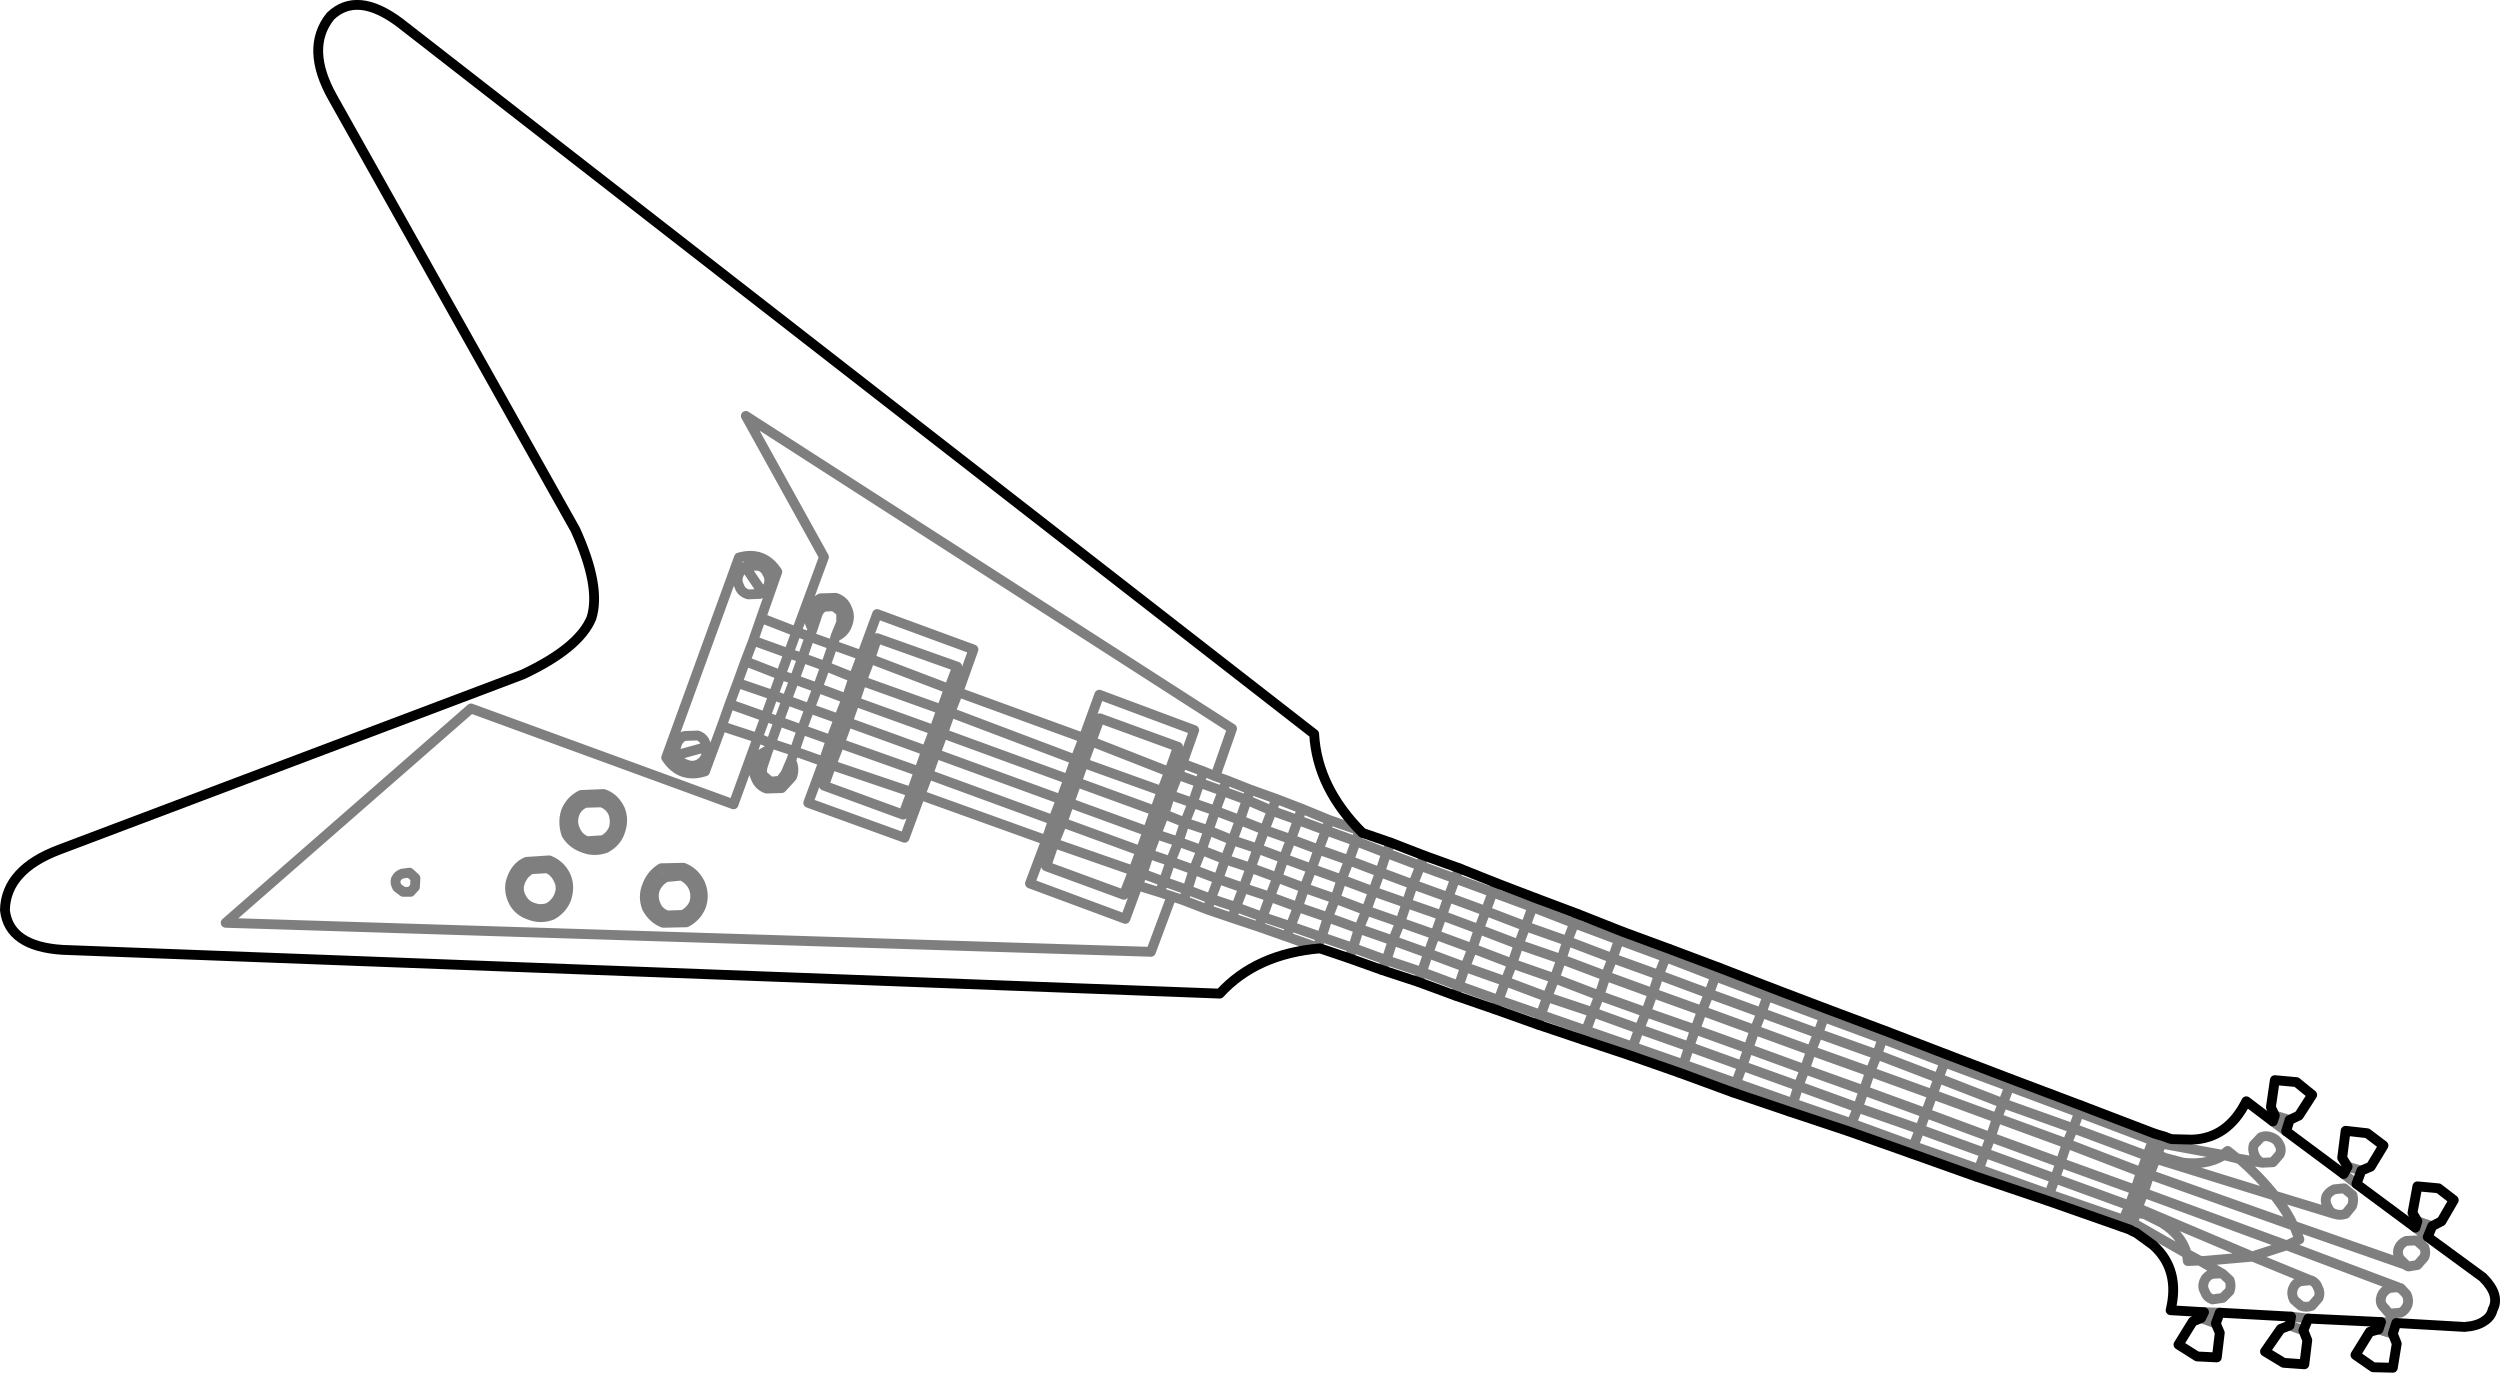 <?xml version="1.0" encoding="UTF-8" standalone="no"?>
<svg xmlns:xlink="http://www.w3.org/1999/xlink" height="139.6px" width="254.25px" xmlns="http://www.w3.org/2000/svg">
  <g transform="matrix(1.0, 0.0, 0.0, 1.0, -243.8, -275.2)">
    <path d="M329.35 337.45 L328.6 336.85 327.65 336.9 Q327.15 337.1 326.95 337.65 L326.45 339.15 326.15 339.95 328.5 340.8 328.8 339.85 329.35 338.5 329.35 337.45 M326.45 339.15 L326.25 338.8 Q325.95 338.05 326.2 337.25 326.5 336.45 327.25 336.05 L328.8 336.0 Q329.65 336.3 329.95 337.1 330.3 337.85 330.0 338.65 329.75 339.45 329.0 339.85 L328.8 339.85 M328.5 340.8 L331.45 341.85 333.0 337.65 342.8 341.25 341.25 345.6 354.0 350.25 355.6 345.85 365.25 349.45 364.05 352.85 366.2 353.65 367.4 354.15 369.1 349.3 319.65 317.5 327.6 331.85 324.8 339.45 326.15 339.95 325.4 342.1 327.75 342.95 328.5 340.8 M324.0 341.65 L323.2 343.85 324.6 344.3 325.4 342.1 324.0 341.65 320.4 340.35 319.6 342.45 323.2 343.85 322.45 345.9 323.8 346.4 324.6 344.3 326.95 345.15 327.75 342.95 330.6 344.1 331.45 341.85 332.3 342.2 333.0 340.1 341.15 343.0 340.3 345.25 341.25 345.6 340.45 347.65 353.15 352.45 354.0 350.25 354.8 350.6 355.65 348.25 363.6 351.15 362.7 353.7 363.6 354.0 364.05 352.85 M330.6 344.1 L329.9 346.25 330.75 346.55 331.45 344.45 330.6 344.1 M331.45 344.45 L332.3 342.2 340.3 345.25 339.55 347.35 340.45 347.65 339.7 349.8 352.45 354.45 353.15 352.45 354.0 352.8 354.8 350.6 362.7 353.7 361.95 355.65 362.8 356.05 363.6 354.0 365.8 354.8 366.2 353.65 M326.95 345.15 L329.9 346.25 329.1 348.3 330.0 348.65 330.75 346.55 338.8 349.45 339.55 347.35 331.45 344.45 M324.0 341.65 L324.8 339.45 321.2 338.05 320.4 340.35 M362.2 358.0 L361.4 360.05 363.65 360.8 364.3 358.85 362.2 358.0 361.25 357.65 360.5 359.75 361.4 360.05 360.65 362.05 362.85 362.8 363.65 360.8 366.0 361.65 366.7 359.65 364.3 358.85 365.1 356.85 362.8 356.05 362.2 358.0 M361.95 355.65 L354.0 352.8 353.3 354.75 361.25 357.65 361.95 355.65 M350.9 358.6 L350.2 360.65 351.0 360.95 351.85 358.85 350.9 358.6 338.2 353.95 337.4 356.05 350.2 360.65 348.55 365.05 358.25 368.65 359.5 365.25 360.0 364.05 359.05 363.75 358.1 366.2 350.2 363.3 351.0 360.95 359.05 363.75 359.8 361.75 351.85 358.85 352.55 356.85 351.7 356.5 350.9 358.6 M352.55 356.85 L353.3 354.75 352.45 354.45 351.7 356.5 338.95 351.85 338.2 353.95 337.25 353.65 336.5 355.75 337.4 356.05 335.8 360.4 326.0 356.85 327.55 352.65 324.6 351.6 324.25 352.55 324.3 352.65 Q324.65 353.4 324.35 354.2 L323.3 355.35 321.75 355.4 Q320.95 355.1 320.65 354.3 320.3 353.55 320.55 352.8 320.85 352.05 321.6 351.65 L321.9 351.55 322.2 350.8 320.85 350.25 318.4 357.0 291.7 347.25 266.75 369.05 360.85 372.0 362.95 366.35 361.75 365.95 359.5 365.25 M359.8 361.75 L360.5 359.75 352.55 356.85 M360.0 364.05 L360.65 362.05 359.8 361.75 M362.15 364.85 L364.55 365.7 365.2 363.65 362.85 362.8 362.15 364.85 360.0 364.05 M362.95 366.35 L364.15 366.75 364.55 365.7 366.95 366.6 367.7 364.6 365.2 363.65 366.0 361.65 368.4 362.6 369.15 360.65 366.7 359.65 367.4 357.65 365.1 356.85 365.8 354.8 368.15 355.65 368.55 354.55 367.4 354.15 M361.75 365.95 L362.15 364.85 M338.95 351.85 L339.7 349.8 338.8 349.45 338.0 351.55 338.95 351.85 M336.5 355.75 L335.65 358.05 327.6 355.1 328.35 353.0 327.55 352.65 328.3 350.45 325.35 349.4 324.6 351.6 322.2 350.8 323.0 348.55 321.65 348.1 320.85 350.25 317.2 349.05 315.5 353.65 Q313.0 354.45 311.55 352.25 L318.95 331.9 Q321.45 331.2 322.85 333.35 L321.2 338.05 M338.0 351.55 L330.0 348.65 329.2 350.8 337.25 353.65 338.0 351.55 M328.3 350.45 L329.1 348.3 326.15 347.25 325.35 349.4 323.0 348.55 323.8 346.4 326.15 347.25 326.95 345.15 M328.35 353.0 L329.2 350.8 328.3 350.45 M336.5 355.75 L328.35 353.0 M392.2 363.5 L391.8 364.55 395.6 365.95 395.95 365.0 M388.6 362.2 L388.25 363.25 391.8 364.55 391.1 366.45 394.9 367.85 395.6 365.95 399.65 367.45 400.0 366.55 M382.35 359.9 L382.05 359.65 381.7 360.75 384.8 361.95 385.25 360.9 M384.8 361.95 L384.15 363.9 387.5 365.15 388.25 363.25 384.8 361.95 M386.2 369.0 L385.45 370.85 389.05 372.15 389.75 370.25 386.2 369.0 382.75 367.8 382.0 369.65 385.45 370.85 384.8 372.85 388.4 374.05 389.05 372.15 392.8 373.55 393.55 371.65 389.75 370.25 390.45 368.3 386.85 367.05 386.2 369.0 M390.45 368.3 L391.1 366.45 387.5 365.15 386.85 367.05 383.45 365.85 382.75 367.8 379.6 366.6 378.85 368.5 382.0 369.65 381.4 371.6 384.8 372.85 384.35 373.85 M393.55 371.65 L394.2 369.7 390.45 368.3 M394.9 367.85 L398.95 369.4 399.65 367.45 403.9 369.1 404.25 368.15 M398.95 369.4 L403.2 370.9 403.9 369.1 408.45 370.8 408.8 369.95 M394.2 369.7 L394.9 367.85 M376.2 357.45 L373.6 356.45 373.15 357.65 375.8 358.6 376.2 357.45 379.0 358.6 382.05 359.65 M367.4 357.65 L369.9 358.6 370.6 356.55 368.15 355.65 367.4 357.65 M373.6 356.45 L370.95 355.5 370.6 356.55 373.15 357.65 372.4 359.6 375.1 360.55 375.8 358.6 378.65 359.65 379.0 358.6 M370.95 355.5 L368.55 354.55 M368.4 362.6 L371.0 363.45 371.7 361.5 369.15 360.65 369.9 358.6 372.4 359.6 371.7 361.5 374.35 362.5 375.1 360.55 377.9 361.6 378.65 359.65 381.7 360.75 381.0 362.7 384.15 363.9 383.45 365.85 380.25 364.65 379.6 366.6 376.45 365.5 375.8 367.45 378.85 368.5 378.2 370.5 381.4 371.6 381.0 372.65 M371.0 363.45 L370.25 365.5 372.95 366.4 373.7 364.45 371.0 363.45 M373.7 364.45 L374.35 362.5 377.2 363.55 377.9 361.6 381.0 362.7 380.25 364.65 377.2 363.55 376.45 365.5 373.7 364.45 M367.7 364.6 L368.4 362.6 M369.1 368.55 L371.8 369.45 372.2 368.45 369.5 367.45 369.1 368.55 366.6 367.7 364.15 366.75 M366.95 366.6 L369.5 367.45 370.25 365.5 367.7 364.6 M366.6 367.7 L366.95 366.6 M372.2 368.45 L372.95 366.4 375.8 367.45 375.05 369.4 378.2 370.5 377.75 371.55 378.05 371.65 M375.05 369.4 L374.65 370.45 377.75 371.55 M375.05 369.4 L372.2 368.45 M371.8 369.45 L374.65 370.45 M401.15 376.6 L405.8 378.15 406.45 376.45 401.9 374.7 401.15 376.6 396.9 375.0 396.2 376.9 400.5 378.4 401.15 376.6 M402.6 372.75 L398.25 371.25 397.6 373.2 401.9 374.7 402.6 372.75 403.2 370.9 407.8 372.65 408.45 370.8 413.2 372.55 413.55 371.7 M397.6 373.2 L396.9 375.0 392.8 373.55 392.15 375.45 396.2 376.9 395.85 377.85 M400.2 379.4 L400.5 378.4 405.1 380.0 405.8 378.15 410.5 379.85 411.2 378.15 406.45 376.45 407.1 374.45 402.6 372.75 M391.8 376.45 L392.15 375.45 388.4 374.05 388.0 375.05 M393.55 371.65 L397.6 373.2 M398.25 371.25 L394.2 369.7 M398.95 369.4 L398.25 371.25 M423.9 375.65 L423.55 376.5 429.3 378.65 429.55 377.8 M413.2 372.55 L418.25 374.5 418.6 373.6 M417.6 376.25 L422.95 378.2 423.55 376.5 418.25 374.5 417.6 376.25 412.5 374.35 411.9 376.2 416.9 378.0 417.6 376.25 M411.9 376.2 L411.2 378.15 416.2 379.9 416.9 378.0 422.25 379.95 422.95 378.2 428.7 380.3 429.3 378.65 435.25 380.85 435.55 380.05 M410.5 379.85 L415.6 381.65 416.2 379.9 421.6 381.85 422.25 379.95 428.0 382.05 428.7 380.3 434.7 382.45 435.25 380.85 441.55 383.25 441.8 382.45 M421.0 383.6 L426.7 385.65 427.35 383.95 421.6 381.85 421.0 383.6 415.6 381.65 415.0 383.45 420.35 385.35 421.0 383.6 M407.8 372.65 L412.5 374.35 413.2 372.55 M407.8 372.65 L407.1 374.45 411.9 376.2 M409.6 382.55 L409.85 381.65 405.1 380.0 404.8 380.95 M409.85 381.65 L410.5 379.85 M414.6 384.3 L415.0 383.45 409.85 381.65 M420.05 386.3 L420.35 385.35 426.15 387.4 426.7 385.65 432.75 387.85 433.35 386.1 427.35 383.95 428.0 382.05 434.0 384.2 434.7 382.45 440.95 384.85 441.55 383.25 448.15 385.7 448.35 384.95 M433.35 386.1 L439.65 388.4 440.35 386.5 434.0 384.2 433.35 386.1 M432.1 389.45 L438.4 391.75 439.05 390.05 432.75 387.85 432.1 389.45 426.15 387.4 425.8 388.25 M431.8 390.25 L432.1 389.45 M444.75 394.85 L445.05 394.1 438.4 391.75 438.15 392.5 M439.05 390.05 L445.65 392.45 446.25 390.85 439.65 388.4 439.05 390.05 M440.35 386.5 L446.9 388.9 447.5 387.4 440.95 384.85 440.35 386.5 M448.15 385.7 L455.25 388.35 455.5 387.65 M448.15 385.7 L447.5 387.4 454.65 389.95 455.25 388.35 462.75 391.2 462.95 390.5 M452.8 395.05 L460.35 397.8 460.95 396.2 453.35 393.45 452.8 395.05 445.65 392.45 445.05 394.1 452.2 396.65 452.8 395.05 M460.95 396.2 L461.55 394.4 454.0 391.5 453.35 393.45 446.25 390.85 446.9 388.9 454.0 391.5 454.65 389.95 462.15 392.75 462.75 391.2 463.6 391.5 463.95 390.8 M463.5 392.85 L463.2 392.65 463.05 393.05 475.15 396.8 Q473.65 394.9 471.6 393.1 L471.3 393.0 469.85 392.65 469.75 392.8 Q468.15 393.7 465.85 393.45 L463.95 392.95 463.75 392.85 463.5 392.85 M460.95 396.2 L461.8 396.5 462.4 394.65 461.55 394.4 462.15 392.75 463.05 393.05 462.4 394.65 477.05 399.85 Q476.4 398.45 475.35 397.1 L475.15 396.8 481.2 398.65 Q480.7 398.45 480.55 398.0 480.2 397.45 480.4 396.85 480.65 396.4 481.2 396.15 L482.2 396.05 483.05 396.75 Q483.2 397.3 483.0 397.85 L482.35 398.65 Q481.75 398.85 481.25 398.65 L481.2 398.65 M469.85 392.65 L463.6 391.5 463.2 392.65 M469.85 392.65 L470.35 392.25 471.3 393.0 473.85 393.45 Q473.35 393.25 473.1 392.7 472.85 392.15 473.0 391.65 L473.75 390.85 Q474.25 390.65 474.75 390.85 475.35 391.05 475.55 391.5 475.9 392.05 475.65 392.6 L474.95 393.4 473.95 393.45 473.9 393.45 473.85 393.45 473.95 393.45 M482.15 394.6 L483.45 395.6 M483.95 394.25 L482.55 393.85 M476.65 389.1 L475.15 388.65 M474.95 389.25 L476.3 390.25 M319.6 332.85 L319.75 332.7 321.0 332.75 Q321.6 332.95 321.85 333.55 322.2 334.1 321.9 334.85 L321.35 335.45 321.1 335.6 319.9 335.65 Q319.2 335.45 319.0 334.85 318.7 334.3 318.9 333.7 319.15 333.1 319.6 332.85 L321.35 335.45 M317.2 349.05 L318.0 346.8 318.8 344.65 319.6 342.45 M318.0 346.8 L321.65 348.1 322.45 345.9 318.8 344.65 M315.7 351.15 L312.6 352.0 312.7 352.15 Q312.95 352.75 313.6 352.95 314.2 353.2 314.8 352.95 315.4 352.65 315.6 352.05 L315.7 351.15 315.55 350.8 Q315.35 350.2 314.75 350.0 L313.4 350.05 Q312.8 350.3 312.6 351.0 312.4 351.45 312.6 352.0 M324.25 352.55 L323.7 353.85 323.15 354.6 322.15 354.7 321.4 354.05 Q321.2 353.65 321.4 353.05 L321.9 351.55 M306.15 357.85 Q306.45 358.7 306.2 359.5 305.85 360.3 305.1 360.65 L303.5 360.75 Q302.65 360.45 302.3 359.6 301.95 358.85 302.2 358.05 302.45 357.25 303.3 356.85 L304.95 356.8 Q305.75 357.05 306.15 357.85 M306.85 357.5 Q307.3 358.6 306.85 359.8 306.5 360.85 305.4 361.45 304.25 361.85 303.2 361.45 302.0 361.05 301.4 360.05 301.0 358.85 301.35 357.75 301.8 356.6 302.9 356.05 L305.2 355.95 Q306.3 356.35 306.85 357.5 M313.3 363.45 Q314.45 363.9 315.0 365.05 315.5 366.2 315.1 367.35 314.65 368.45 313.6 369.0 L311.25 369.05 Q310.2 368.65 309.6 367.55 309.15 366.4 309.6 365.3 310.0 364.15 311.05 363.5 L313.3 363.45 M313.1 364.25 Q313.95 364.65 314.3 365.4 314.65 366.15 314.4 367.05 314.05 367.85 313.25 368.25 L311.65 368.3 Q310.8 368.0 310.5 367.25 310.15 366.45 310.4 365.65 310.75 364.8 311.55 364.4 L313.1 364.25 M284.2 365.45 Q283.95 365.0 284.05 364.65 284.25 364.2 284.7 364.05 L285.45 363.95 286.05 364.5 286.0 365.4 285.55 365.9 284.8 365.9 284.2 365.45 M301.35 364.3 Q301.8 365.35 301.4 366.6 301.0 367.65 299.95 368.25 298.8 368.7 297.65 368.25 296.45 367.85 295.95 366.75 295.45 365.6 295.85 364.55 296.3 363.3 297.35 362.85 L299.65 362.7 Q300.8 363.15 301.35 364.3 M300.6 364.65 Q301.0 365.45 300.65 366.3 300.35 367.05 299.6 367.5 298.8 367.8 298.0 367.5 297.2 367.25 296.8 366.45 296.4 365.65 296.7 364.9 297.0 364.05 297.8 363.6 L299.45 363.5 Q300.2 363.8 300.6 364.65 M489.45 400.05 L490.7 401.0 M489.55 401.35 L488.5 401.4 Q487.95 401.65 487.75 402.15 487.55 402.65 487.85 403.2 L488.5 403.85 488.6 403.95 488.75 404.0 489.65 403.85 490.35 403.05 Q490.55 402.6 490.35 402.05 L489.55 401.35 M488.5 403.85 L477.05 399.85 477.15 399.95 477.3 400.35 477.65 401.25 476.8 401.65 476.45 401.8 476.35 401.85 487.65 406.1 487.8 406.2 487.95 406.2 488.55 406.85 Q488.8 407.4 488.65 407.9 488.4 408.5 487.95 408.7 L486.8 408.8 486.1 408.0 Q485.8 407.6 486.0 407.0 486.2 406.5 486.75 406.2 L487.65 406.1 M491.15 399.9 L489.65 399.4 M477.0 406.25 Q476.8 406.8 477.1 407.4 L477.8 408.0 Q478.35 408.2 478.9 408.0 L479.6 407.2 Q479.8 406.65 479.55 406.2 479.35 405.6 478.8 405.4 L478.75 405.4 477.75 405.5 Q477.2 405.7 477.0 406.25 M469.75 404.7 L468.75 404.75 Q468.15 405.0 467.95 405.55 467.75 406.1 468.05 406.6 468.25 407.15 468.8 407.35 L469.85 407.2 470.55 406.5 Q470.75 405.95 470.55 405.4 L469.85 404.75 469.75 404.7 M478.75 405.4 L472.9 403.0 467.8 403.45 467.5 403.4 469.85 404.75 M466.3 403.45 L467.5 403.4 466.2 402.7 466.3 403.45 M466.15 402.55 Q465.6 400.75 463.65 399.55 L461.85 398.65 461.65 398.65 461.35 398.5 461.15 398.35 460.7 399.55 466.2 402.7 466.15 402.55 M473.25 402.85 L476.35 401.85 461.8 396.5 461.2 398.05 472.9 403.0 473.25 402.85 M469.55 408.7 L467.95 408.65 M469.15 409.8 L467.65 409.25 M478.55 409.3 L476.8 409.1 M476.65 410.0 L478.05 410.5 M461.15 398.35 L461.2 398.05 460.35 397.8 459.75 399.25 460.7 399.55 460.4 400.25 M459.75 399.25 L459.55 399.95 M452.0 397.3 L452.2 396.65 459.75 399.25 M485.7 410.4 L487.15 410.85 M487.5 409.75 L485.95 409.65" fill="none" stroke="#000000" stroke-linecap="round" stroke-linejoin="round" stroke-opacity="0.502" stroke-width="1.0"/>
    <path d="M395.95 365.0 L392.2 363.5 388.6 362.2 M400.0 366.55 L395.95 365.0 M400.0 366.55 L404.25 368.15 408.8 369.95 413.55 371.7 418.6 373.6 423.9 375.65 429.55 377.8 435.55 380.05 441.8 382.45 448.35 384.95 455.5 387.65 462.95 390.5 463.95 390.8 464.2 390.9 464.5 391.0 464.65 391.05 466.7 391.1 Q470.35 391.0 472.25 387.2 L474.95 389.25 475.15 388.65 474.75 387.8 475.15 385.05 477.35 385.25 478.95 386.55 477.6 388.65 476.65 389.1 476.3 390.25 482.15 394.6 482.55 393.85 482.0 392.95 482.35 390.2 484.55 390.45 486.2 391.7 484.9 393.85 483.95 394.25 483.45 395.6 489.45 400.05 489.65 399.4 489.15 398.55 489.65 395.85 491.8 396.05 493.35 397.25 492.1 399.4 491.15 399.9 490.7 401.0 496.3 405.1 Q497.2 406.0 497.45 406.8 497.7 407.6 497.35 408.3 L497.3 408.4 Q497.15 409.1 496.45 409.55 495.75 410.05 494.45 410.15 L487.5 409.75 487.15 410.85 487.55 411.85 487.15 414.3 485.15 414.25 483.35 413.0 484.8 410.65 485.7 410.4 485.95 409.65 478.55 409.3 478.05 410.5 478.45 411.5 478.15 413.95 476.05 413.8 474.15 412.65 475.75 410.35 476.65 410.0 476.8 409.1 469.55 408.7 469.15 409.8 469.55 410.75 469.25 413.25 467.25 413.15 465.35 411.95 466.8 409.6 467.65 409.25 467.95 408.65 464.55 408.45 Q465.55 404.35 462.8 401.85 L461.15 400.65 461.0 400.55 460.75 400.45 460.4 400.25 459.55 399.95 452.0 397.3 444.75 394.85 438.15 392.5 431.8 390.25 425.8 388.25 420.05 386.3 414.6 384.3 409.6 382.55 404.8 380.95 400.2 379.4 395.85 377.85 391.8 376.45 388.0 375.05 384.35 373.85 381.0 372.65 378.05 371.65 Q371.55 372.2 367.85 376.25 L250.15 371.8 Q244.7 371.45 244.3 367.75 244.4 363.65 249.85 361.6 L296.95 343.8 Q302.7 341.1 303.95 338.05 304.95 334.85 302.3 329.05 L277.65 285.15 Q274.8 280.1 277.4 276.85 280.1 274.25 284.45 277.5 L377.45 349.85 Q377.75 355.3 382.35 359.9 L385.25 360.9 388.6 362.2" fill="none" stroke="#000000" stroke-linecap="round" stroke-linejoin="round" stroke-width="1.0"/>
  </g>
</svg>
